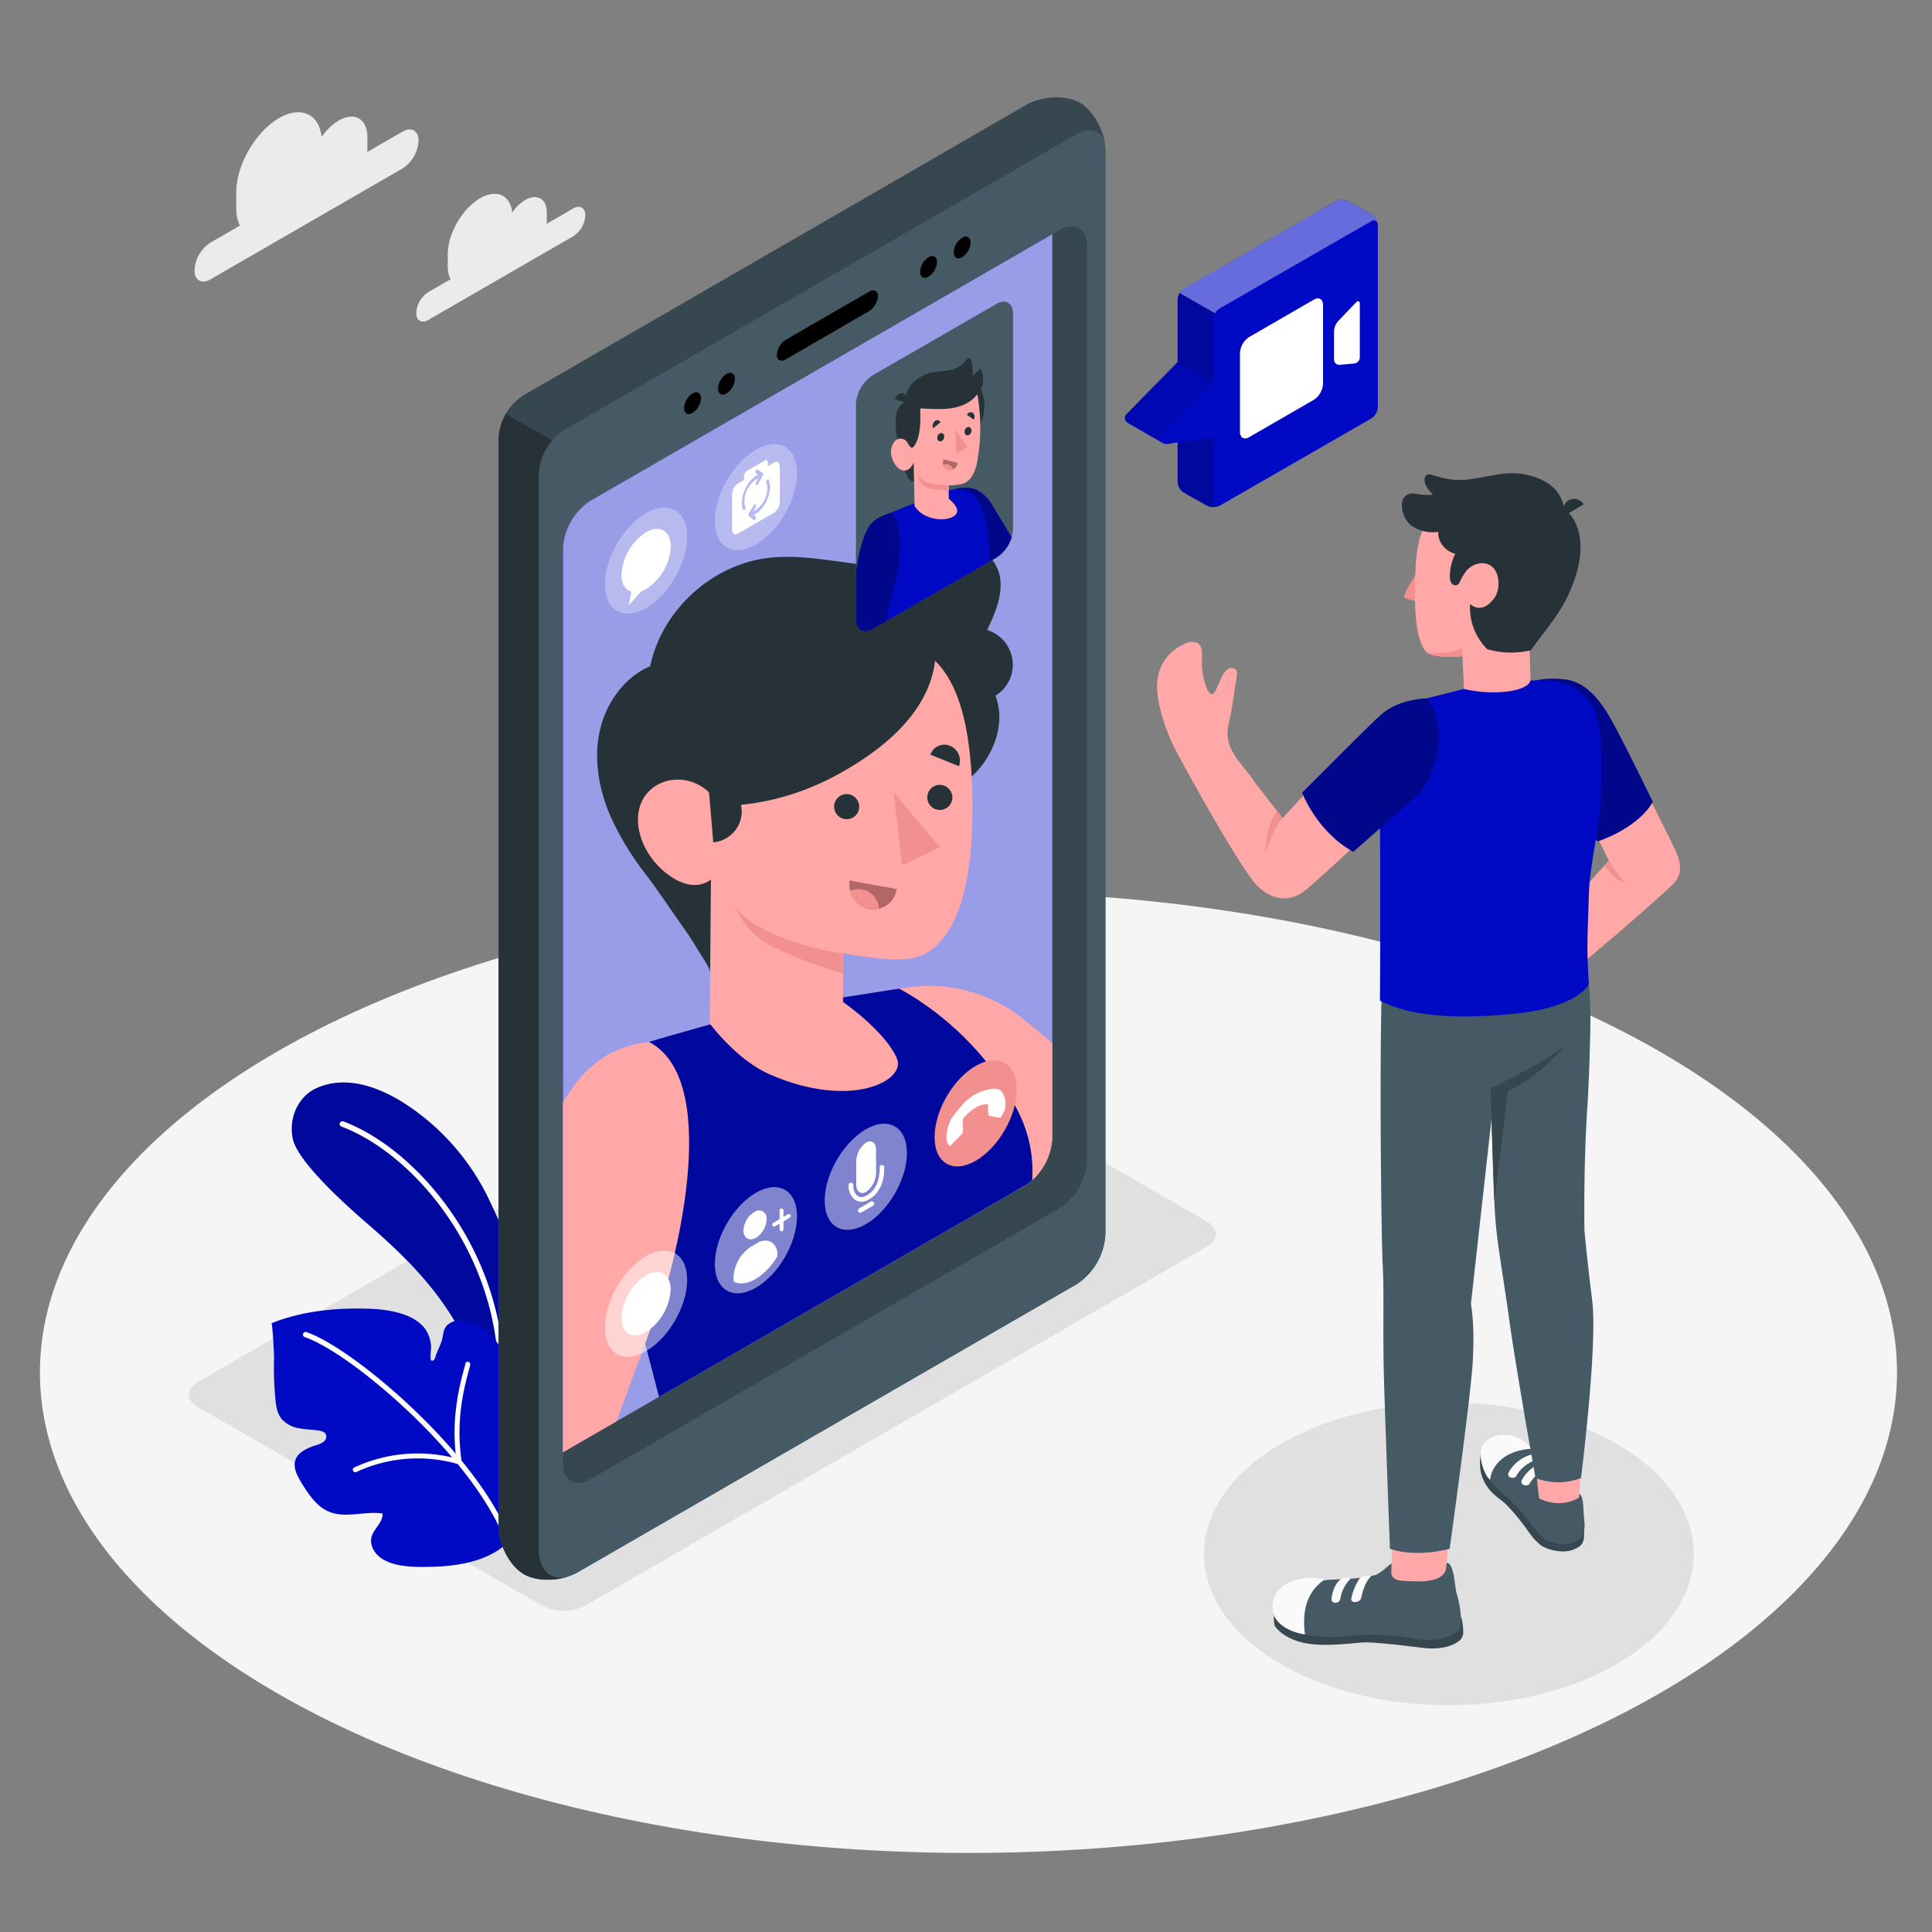 <svg xmlns="http://www.w3.org/2000/svg" viewBox="0 10 500 500"><rect x="0" y="10" width="500" height="500" fill="#808080" stroke="none"/><g id="freepik--Floor--inject-96"><ellipse id="freepik--floor--inject-96" cx="250.64" cy="365.18" rx="240.31" ry="124.36" style="fill:#f5f5f5"></ellipse></g><g id="freepik--Shadows--inject-96"><ellipse id="freepik--Shadow--inject-96" cx="374.97" cy="412.16" rx="63.38" ry="39.15" style="fill:#e0e0e0"></ellipse><path id="freepik--shadow--inject-96" d="M140.23,425.53l-89-51.39c-3.11-1.79-3.11-4.7,0-6.49l160.87-92.91a12.46,12.46,0,0,1,11.25,0l89,51.39c3.1,1.8,3.1,4.71,0,6.5l-160.87,92.9A12.39,12.39,0,0,1,140.23,425.53Z" style="fill:#e0e0e0"></path></g><g id="freepik--Clouds--inject-96"><g id="freepik--clouds--inject-96"><path d="M104.21,44.06,95,49.36a10.13,10.13,0,0,0,.08-1.22V45.49c0-4.74-3.32-6.65-7.42-4.29a14.47,14.47,0,0,0-4.42,4.25c-.67-5.94-5.34-8.16-11-4.89-6.13,3.54-11.1,12.15-11.1,19.23v4a10.45,10.45,0,0,0,.94,4.6l-7.62,4.4a9.1,9.1,0,0,0-4.12,7.13c0,2.63,1.84,3.69,4.12,2.38l49.73-28.71a9.13,9.13,0,0,0,4.12-7.13C108.33,43.81,106.48,42.75,104.21,44.06Z" style="fill:#ebebeb"></path><path d="M148.38,63.94l-6.93,4c0-.31.06-.61.06-.91V65c0-3.57-2.51-5-5.6-3.23A10.81,10.81,0,0,0,132.57,65c-.51-4.49-4-6.17-8.31-3.7-4.62,2.67-8.38,9.17-8.38,14.51v3a7.93,7.93,0,0,0,.71,3.47l-5.75,3.32A6.89,6.89,0,0,0,107.73,91c0,2,1.4,2.79,3.11,1.8l37.54-21.67a6.87,6.87,0,0,0,3.1-5.38C151.48,63.76,150.09,63,148.38,63.94Z" style="fill:#ebebeb"></path></g></g><g id="freepik--Plants--inject-96"><g id="freepik--plants--inject-96"><path d="M132.22,366.58c3.46-21,2.91-28.57-6.21-47.26a60.87,60.87,0,0,0-22.31-24.38c-7.92-4.75-15.47-6.23-21.93-3.26-4.21,1.93-7.17,7.22-6,13,1.07,5.14,10.43,14.32,19,21.73,13,11.3,29.91,26.91,32.18,54.88l-1.48,14.29Z" style="fill:#000AC4"></path><path d="M132.22,366.58c3.46-21,2.91-28.57-6.21-47.26a60.87,60.87,0,0,0-22.31-24.38c-7.92-4.75-15.47-6.23-21.93-3.26-4.21,1.93-7.17,7.22-6,13,1.07,5.14,10.43,14.32,19,21.73,13,11.3,29.91,26.91,32.18,54.88l-1.48,14.29Z" style="opacity:0.2"></path><path d="M128.75,377.81a.73.73,0,0,1-.52-.8c5.52-37.46-19.61-67.89-39.86-75.45a.72.72,0,0,1-.42-.92.71.71,0,0,1,.92-.41c20.7,7.73,46.39,38.78,40.77,77a.71.71,0,0,1-.81.6Z" style="fill:#fff"></path><path d="M131.27,409.33c-.35.31-.71.62-1.08.92-4.93,4-12.36,5.11-18.56,5.24-4.09.08-9.6.17-13.07-2.3-1.72-1.22-2.94-3.39-2.4-5.42.58-2.2,3-3.8,2.85-6.07-4.6-.7-9.53,1.31-13.83-.46-3.24-1.33-5.29-4.48-7.14-7.45C77,392,75.82,390,76.41,388c.7-2.34,3.39-3.34,5.71-4.1a4.7,4.7,0,0,0,1.72-.85,1.63,1.63,0,0,0,.53-1.74c-.29-.74-1.19-1-2-1.1-1.68-.24-3.38-.26-5-.59a7.6,7.6,0,0,1-4.42-2.32c-1.29-1.55-1.56-3.69-1.72-5.7a86,86,0,0,1-.3-10.28c0-.82-.41-9-.69-8.85,8-3.24,17-4.08,25.47-3.76,4.75.18,11.77,1.18,14.6,5.63a8.94,8.94,0,0,1,1.25,4.22c0,.53-.32,3.31,0,3.51a.64.64,0,0,0,.78-.16,1.8,1.8,0,0,0,.36-.78c.43-1.46,1.14-2.63,1.58-4s.35-2.86,1.28-4a4.54,4.54,0,0,1,3.7-1.33c5,.14,9.26,4.2,11.16,8.85s1.94,9.83,1.95,14.85l2.4-4.91c2.79-5.73,5.93,4.9,6.42,6.9a32.08,32.08,0,0,1-9.87,31.86Z" style="fill:#000AC4"></path><path d="M131.72,410.62a.67.67,0,0,1-.55-.46c-6.92-21.47-39.74-49.83-52.3-54.12a.68.68,0,0,1-.43-.86.69.69,0,0,1,.87-.43c12.77,4.36,46.12,33.17,53.16,55a.68.68,0,0,1-.44.85A.56.56,0,0,1,131.72,410.62Z" style="fill:#fff"></path><path d="M91.94,391a.62.62,0,0,1-.56-.34.63.63,0,0,1,.25-.86,39.06,39.06,0,0,1,26.45-2.35c-1.42-10.71.93-19.23,2.35-24.37l0-.19a.65.65,0,0,1,.79-.45.64.64,0,0,1,.44.79l0,.19c-1.44,5.2-3.84,13.91-2.18,24.81a.61.61,0,0,1-.21.58.65.65,0,0,1-.6.13,37.72,37.72,0,0,0-26.43,2A.67.67,0,0,1,91.94,391Z" style="fill:#fff"></path></g></g><g id="freepik--Device--inject-96"><g id="freepik--Mobile--inject-96"><path d="M265.59,37.15,136,112a14,14,0,0,0-7,11.58V405c0,4.75,2.93,10.29,6.54,12.38s9.87,1.85,14-.52l129.09-74.53a16.5,16.5,0,0,0,7.44-12.88V49c0-4.74-2.93-10.28-6.55-12.37S269.7,34.78,265.59,37.15Z" style="fill:#37474f"></path><path d="M147.81,417.75c-4,1.55-9.08,1.47-12.2-.33-3.61-2.09-6.54-7.63-6.54-12.38V123.54a13.3,13.3,0,0,1,1.88-6.38L143,124a14.44,14.44,0,0,0-3.47,8.67V411.08C139.48,416.79,143.09,419.5,147.81,417.75Z" style="fill:#263238"></path><path d="M146,121.28a14.57,14.57,0,0,0-6.56,11.37V411.08c0,6.41,4.54,9,10.09,5.83l129.11-74.54a16.5,16.5,0,0,0,7.44-12.88V49c0-4.72-3.35-6.66-7.44-4.29Z" style="fill:#455a64"></path><path d="M152.77,139.65a15.62,15.62,0,0,0-7.07,12.24V388.73c0,4.51,3.17,6.34,7.07,4.09l121.45-70.13a15.68,15.68,0,0,0,7.07-12.25V73.6c0-4.49-3.18-6.32-7.07-4.08Z" style="fill:#37474f"></path><path d="M272.34,304.55V70.61l-119.57,69a15.62,15.62,0,0,0-7.07,12.24v234l119.57-69A15.7,15.7,0,0,0,272.34,304.55Z" style="fill:#000AC4"></path><path d="M272.34,304.55V70.61l-119.57,69a15.62,15.62,0,0,0-7.07,12.24v234l119.57-69A15.7,15.7,0,0,0,272.34,304.55Z" style="fill:#fff;opacity:0.6"></path><path d="M203.37,97.92,224.9,85.49c1.28-.74,2.32-.22,2.32,1.18a5,5,0,0,1-2.32,3.86L203.37,103c-1.28.75-2.32.22-2.32-1.17A5,5,0,0,1,203.37,97.92Z"></path><path d="M240.31,76.56c1.2-.69,2.18-.13,2.18,1.26a4.84,4.84,0,0,1-2.18,3.78c-1.21.69-2.18.13-2.18-1.26A4.82,4.82,0,0,1,240.31,76.56Z"></path><path d="M249,71.53c1.2-.7,2.18-.14,2.18,1.26A4.81,4.81,0,0,1,249,76.56c-1.2.7-2.18.14-2.18-1.26A4.81,4.81,0,0,1,249,71.53Z"></path><path d="M179.23,111.83c1.21-.7,2.19-.13,2.19,1.26a4.79,4.79,0,0,1-2.19,3.77c-1.2.7-2.18.14-2.18-1.25A4.81,4.81,0,0,1,179.23,111.83Z"></path><path d="M188,106.79c1.21-.69,2.19-.13,2.19,1.26a4.83,4.83,0,0,1-2.18,3.78c-1.21.7-2.19.13-2.19-1.26A4.84,4.84,0,0,1,188,106.79Z"></path></g><g id="freepik--Character--inject-96"><path d="M272.34,280v24.57a15.91,15.91,0,0,1-5.22,10.89,11.11,11.11,0,0,1-1.85,1.36L263,318.11C252.72,309.55,244.92,303,244.92,303c-17.7-20.9-15.66-36.65-13.5-36.83.25,0,.68-.12,1.28-.25h0a39.23,39.23,0,0,1,32.72,8.27C267.13,275.54,269.5,277.56,272.34,280Z" style="fill:#ffa8a7"></path><path d="M267.12,315.44a11.11,11.11,0,0,1-1.85,1.36L263,318.11l-92.44,53.37c-2.9-11.1-7.68-29.49-7.74-29.82,0-.17,10.45-15.78,11.16-34s-4.36-26.21-6-28c.74-.3,17.22-4.94,17.22-4.94l32.86-6.56,14.6-2.29h0s19.8,9.7,30.61,31.38A34.07,34.07,0,0,1,267.12,315.44Z" style="fill:#000AC4"></path><path d="M267.12,315.44a11.11,11.11,0,0,1-1.85,1.36L263,318.11l-92.44,53.37c-2.9-11.1-7.68-29.49-7.74-29.82,0-.17,10.45-15.78,11.16-34s-4.36-26.21-6-28c.74-.3,17.22-4.94,17.22-4.94l32.86-6.56,14.6-2.29h0s19.8,9.7,30.61,31.38A34.07,34.07,0,0,1,267.12,315.44Z" style="opacity:0.2"></path><path d="M168,279.67c-9.88,1.1-16.5,5.81-22.32,15.68v90.49l13.87-8,12.89-35S188.32,290.38,168,279.67Z" style="fill:#ffa8a7"></path><path d="M183.89,262.3c.35-1.23-2.56-5.24-3.21-6.35-1.27-2.18-2.67-4.29-4.13-6.35-3.09-4.34-6-8.78-9.18-13a75.45,75.45,0,0,1-9.13-14.78c-3.07-6.9-4.61-14.67-3.14-22.08s6.24-14.36,13.18-17.35c3-14.43,15.9-26.25,30.55-28,15.17-1.82,31.24,6.21,45.88-.58,1.82-.85,3.59-2,5.59-2.17,4.47-.45,8.19,4.06,8.61,8.54s-1.54,8.8-3.43,12.87a9.4,9.4,0,0,1,2.14,17c2.51,6.53.05,14.2-4.64,19.38s-11.27,8.26-17.9,10.49-13.51,3.77-19.92,6.54A56.09,56.09,0,0,0,183.89,262.3Z" style="fill:#263238"></path><path d="M242,181c3.44,3.5,10.38,11.89,9.61,42.35-.66,25.82-9,32.18-13.25,34s-12.31.69-20.18-.64l0,12.6s11.17,7.75,14,14.79c2.18,5.5-11.74,13.14-32.87,4-8.64-3.72-15.62-13.21-15.62-13.21l.29-37.29s-4.65,4.49-12.49-2.4c-6.48-5.69-8.65-15.26-3.58-20.39s14.42-3.7,18,3.63c0,0,14.15,1.17,30.9-8S240.82,191,242,181Z" style="fill:#ffa8a7"></path><path d="M222.37,218.74a3.25,3.25,0,1,1-3.4-3.23A3.29,3.29,0,0,1,222.37,218.74Z" style="fill:#263238"></path><path d="M219.89,237.87l12.18,2.21a6.09,6.09,0,0,1-7.06,5.19A6.48,6.48,0,0,1,219.89,237.87Z" style="fill:#b16668"></path><path d="M225,245.27a6,6,0,0,0,2.47-.08,5.32,5.32,0,0,0-5.31-5.09,5.21,5.21,0,0,0-2.13.45A6.37,6.37,0,0,0,225,245.27Z" style="fill:#f28f8f"></path><path d="M248.19,208.3l-7.41-3a3.84,3.84,0,0,1,5.07-2.3A4.2,4.2,0,0,1,248.19,208.3Z" style="fill:#263238"></path><path d="M246.48,216.34a3.25,3.25,0,1,1-3.41-3.22A3.31,3.31,0,0,1,246.48,216.34Z" style="fill:#263238"></path><polygon points="231.26 215.03 233.5 233.93 243.24 229.29 231.26 215.03" style="fill:#f28f8f"></polygon><path d="M218.13,256.75c-8.3-1.1-25.38-6.05-28-12.81,0,0,.87,4.25,6,8.63s22,9.35,22,9.35Z" style="fill:#f28f8f"></path><path d="M184.6,228a8,8,0,0,0-1.36-16Z" style="fill:#263238"></path></g><g id="freepik--Icons--inject-96"><path d="M252.5,310.42c5.88-3.4,10.64-11.64,10.64-18.43s-4.76-9.53-10.64-6.14-10.63,11.64-10.63,18.42S246.63,313.81,252.5,310.42Z" style="fill:#f28f8f"></path><path d="M246.47,306c.35-.34,2-2,2.31-2.33a1.37,1.37,0,0,0,.43-1.16c0-.55-.05-2-.05-2.41a1.37,1.37,0,0,1,.47-1.06,12.3,12.3,0,0,1,3-2.46,6.6,6.6,0,0,1,2.75-.85c.34,0,.33.35.32.7s0,.75,0,1.12c0,.11,0,.2,0,.29a4.71,4.71,0,0,0,.1.58c.05.32.21.39.37.4s1.66.3,2.28.4.74-.35.88-.62.31-.55.47-.85a3.57,3.57,0,0,0,.38-1.53,5.4,5.4,0,0,0-.89-3.66,2.15,2.15,0,0,0-.82-.6,3.93,3.93,0,0,0-2.29-.07A12.27,12.27,0,0,0,249,296c-3.25,3.69-3,4-3.38,4.89a8.93,8.93,0,0,0-.63,4.26c.28,1,.69,1.45.84,1.44S246.13,306.36,246.47,306Z" style="fill:#fff;fill-rule:evenodd"></path><path d="M224.07,326.83c5.87-3.39,10.64-11.64,10.64-18.42s-4.77-9.54-10.64-6.14-10.64,11.64-10.64,18.42S218.2,330.22,224.07,326.83Z" style="fill:#fff;opacity:0.5"></path><path d="M224.16,318.44h0c-1.41.82-2.56-.05-2.56-1.94v-5.92a6.12,6.12,0,0,1,2.56-4.89h0c1.41-.82,2.56.05,2.56,1.93v5.93A6.15,6.15,0,0,1,224.16,318.44Z" style="fill:#fff"></path><path d="M222.94,321a2.93,2.93,0,0,1-1.6-.47,4.34,4.34,0,0,1-1.7-3.86.6.6,0,0,1,.6-.6.6.6,0,0,1,.6.6,3.27,3.27,0,0,0,1.14,2.85,1.94,1.94,0,0,0,1.93.05c3.51-1.59,3.79-5.75,3.74-7.46a.62.62,0,0,1,.59-.62h0a.59.59,0,0,1,.6.59c.11,4.06-1.55,7.27-4.44,8.59A3.6,3.6,0,0,1,222.94,321Z" style="fill:#fff"></path><path d="M222.64,323.86a.6.6,0,0,1-.3-1.12l3-1.75a.59.59,0,0,1,.82.22.61.61,0,0,1-.22.82l-3,1.75A.52.52,0,0,1,222.64,323.86Z" style="fill:#fff"></path><path d="M195.64,343.25c5.87-3.39,10.63-11.64,10.63-18.43s-4.76-9.53-10.63-6.14S185,330.32,185,337.11,189.76,346.64,195.64,343.25Z" style="fill:#fff;opacity:0.5"></path><path d="M194.32,330.75a1.83,1.83,0,0,1-.92-.24,2.24,2.24,0,0,1-1-2.06,5.92,5.92,0,0,1,2.71-4.7h0a2,2,0,0,1,3.27,1.89,5.92,5.92,0,0,1-2.71,4.7A2.76,2.76,0,0,1,194.32,330.75Z" style="fill:#fff"></path><path d="M204.6,324.43a.51.51,0,0,0-.69-.18l-1.15.67v-1.67a.51.51,0,0,0-.5-.5.5.5,0,0,0-.5.5v2.24l-1.66,1a.5.5,0,0,0,.25.93.45.45,0,0,0,.25-.07l1.16-.66v1.48a.5.5,0,0,0,.5.5.51.51,0,0,0,.5-.5v-2.06l1.65-1A.5.5,0,0,0,204.6,324.43Z" style="fill:#fff"></path><path d="M199.59,331.43a3.55,3.55,0,0,0-3.63.28l-1.49.86a10.11,10.11,0,0,0-4.64,8v1.06c1.47.81,3.47.67,5.69-.61a16.45,16.45,0,0,0,5.68-5.95v-.26A3.74,3.74,0,0,0,199.59,331.43Z" style="fill:#fff"></path><path d="M167.2,359.67c5.88-3.4,10.64-11.65,10.64-18.43s-4.76-9.53-10.64-6.14-10.64,11.64-10.64,18.42S161.33,363.06,167.2,359.67Z" style="fill:#fff;opacity:0.5"></path><path d="M167.2,354.72a14,14,0,0,0,6.36-11c0-4-2.85-5.69-6.36-3.67a14.07,14.07,0,0,0-6.36,11C160.85,355.11,163.69,356.75,167.2,354.72Z" style="fill:#fff"></path><path d="M167.2,167.36c5.88-3.39,10.64-11.64,10.64-18.43s-4.76-9.53-10.64-6.14-10.64,11.64-10.64,18.43S161.33,170.75,167.2,167.36Z" style="fill:#fff;opacity:0.3"></path><path d="M167.2,147.73a14.07,14.07,0,0,0-6.36,11c0,2.41,1,4,2.56,4.4l-.7,3.51L166,163a6.94,6.94,0,0,0,1.25-.58,14,14,0,0,0,6.36-11C173.56,147.35,170.71,145.71,167.2,147.73Z" style="fill:#fff"></path><path d="M195.63,150.94c5.88-3.39,10.64-11.64,10.64-18.42s-4.76-9.54-10.64-6.15S185,138,185,144.8,189.76,154.33,195.63,150.94Z" style="fill:#fff;opacity:0.3"></path><path d="M200.43,129.65l-1.7,1v-.89c0-.57-.3-.85-.67-.64l-4.85,2.8a1.74,1.74,0,0,0-.67,1.41v.89l-1.7,1a3.63,3.63,0,0,0-1.39,2.93v8.69c0,1.18.62,1.77,1.39,1.33l9.59-5.54a3.65,3.65,0,0,0,1.39-2.93V131C201.82,129.8,201.2,129.2,200.43,129.65Zm-7.66,12.27a.55.55,0,0,1-.14.13c-.14.07-.26,0-.32-.09a4.71,4.71,0,0,1-.32-1.8c0-2.68,1.64-5.8,3.64-7a3.73,3.73,0,0,1,.62-.28l-.59-.39a.62.62,0,0,1-.09-.68c.11-.27.31-.41.45-.32l1.34.89a.43.43,0,0,1,.14.33,1,1,0,0,1-.12.47l-1.25,2.19a.53.53,0,0,1-.13.16.2.2,0,0,1-.32,0,.79.79,0,0,1,0-.73l.54-.95a3.31,3.31,0,0,0-.63.27,7.07,7.07,0,0,0-2.94,5.62,3.81,3.81,0,0,0,.26,1.46A.77.77,0,0,1,192.77,141.92Zm2.86,1a3.54,3.54,0,0,1-.63.29l.55.44a.63.63,0,0,1,0,.68.69.69,0,0,1-.18.26.22.22,0,0,1-.28,0l-1.27-1a.43.43,0,0,1-.12-.35.91.91,0,0,1,.13-.46l1.34-2.09c.15-.23.35-.27.45-.09a.8.8,0,0,1-.07.74l-.59.92a3,3,0,0,0,.62-.27,7,7,0,0,0,3-5.62,3.72,3.72,0,0,0-.26-1.45.78.78,0,0,1,.18-.72c.18-.21.38-.22.46,0a4.62,4.62,0,0,1,.32,1.79C199.28,138.63,197.64,141.75,195.63,142.91Z" style="fill:#fff"></path></g><g id="freepik--box-character--inject-96"><path d="M257.85,88.67l-32,18.45a9.55,9.55,0,0,0-4.33,7.5v55.67c0,2.76,1.93,3.88,4.33,2.5l32-18.45a9.59,9.59,0,0,0,4.33-7.5V91.17C262.18,88.41,260.24,87.29,257.85,88.67Z" style="fill:#455a64"></path><path d="M261.82,149.05a9.64,9.64,0,0,1-4,5.29l-1.79,1-.85.5c-2.83-3.93-5.32-7.57-5.32-7.57a64.19,64.19,0,0,1-2-6.52h0a38.77,38.77,0,0,1-.94-5.12h0a9.57,9.57,0,0,1,5.54,0,9.34,9.34,0,0,1,4.23,4C257.71,142.22,259.86,145.79,261.82,149.05Z" style="fill:#000AC4"></path><path d="M261.82,149.05a9.64,9.64,0,0,1-4,5.29l-1.79,1-.85.5c-2.83-3.93-5.32-7.57-5.32-7.57a64.19,64.19,0,0,1-2-6.52h0a38.77,38.77,0,0,1-.94-5.12h0a9.57,9.57,0,0,1,5.54,0,9.34,9.34,0,0,1,4.23,4C257.71,142.22,259.86,145.79,261.82,149.05Z" style="opacity:0.3"></path><path d="M256.06,155.37l-.85.49L247,160.6l-1.26.72L229.3,170.8l-.67.38-.08-2.83.83-13.12c0-2.53,1.31-12.6,1.31-12.6l3.73-1.49,2.25-.89.74-.29.3-.12,6.22-2.49c.41-.15.81-.27,1.19-.37h0a2.62,2.62,0,0,1,.38-.09,8.27,8.27,0,0,1,1.48-.24h0c4.62-.36,7.09,3.11,8.23,8.66A89.47,89.47,0,0,1,256.06,155.37Z" style="fill:#000AC4"></path><path d="M232.18,158.67s-1.56,6-2.88,12.13l-.67.39-3,1.73c-2.28,1.17-4.08,0-4.08-2.63V157.7c.84-5.28,1.8-8.84,3.19-11.18s3.63-3.06,5.95-3.89C232.8,144.2,233.67,151.7,232.18,158.67Z" style="fill:#000AC4"></path><path d="M232.18,158.67s-1.56,6-2.88,12.13l-.67.39-3,1.73c-2.28,1.17-4.08,0-4.08-2.63V157.7c.84-5.28,1.8-8.84,3.19-11.18s3.63-3.06,5.95-3.89C232.8,144.2,233.67,151.7,232.18,158.67Z" style="opacity:0.3"></path><path d="M235.09,113.58a5.14,5.14,0,0,0-2.9,2.7c-.68,1.73-.44,5.57.47,9.65a37.51,37.51,0,0,0,2.28,7.55,2.24,2.24,0,0,0,1.63,1.21l-.11-5-.16-3.47a18.39,18.39,0,0,0,2.16-6c.28-3.28-.31-4.5-.31-4.5Z" style="fill:#263238"></path><path d="M234.59,114.28l-3-1a2,2,0,0,1,2.26-1.48A1.87,1.87,0,0,1,234.59,114.28Z" style="fill:#263238"></path><path d="M238.52,117.84c0,5.17,3.67,8.71,8.15,7.91s8.11-5.66,8.1-10.84-3.66-8.72-8.15-7.91S238.51,112.66,238.52,117.84Z" style="fill:#263238"></path><path d="M236.42,125.64c-.73.86-1.33-.93-1.94-1.56s-2.62-1.28-3.62,1.33.92,5.68,2.42,6.22c2.2.79,3.18-1.94,3.18-1.94l.23,11.29c2.13,3.35,7.2,4.05,9.63,2.9,2.67-1.25,1-3.3-.79-4.81v-3.44a15,15,0,0,0,3.66-.44c2-.72,3-2.64,3.63-5.25a49.31,49.31,0,0,0,0-18.55c-2.24-1.6-10,.1-14.68,4.36C238.49,122.6,237.15,124.78,236.42,125.64Z" style="fill:#ffa8a7"></path><path d="M253.94,105.68c-.06-.12-.16-.23-.29-.21a.54.54,0,0,0-.27.19,18.64,18.64,0,0,1-1.78,1.69,8.5,8.5,0,0,0,0-2.8c-.09-.56-.23-1.85-.84-1.88-.36,0-.67.38-.94.72-2.45,3.07-5.63,2.41-8.57,3-2.46.52-5.43,2.2-6.54,5.16-.51,1.35-.6,2.7.41,3.4a5.53,5.53,0,0,0,3,.76c4.9.12,11.92,1.21,15.54-4.7a5.33,5.33,0,0,0,.76-2.9,5.9,5.9,0,0,0-.49-2.44Z" style="fill:#263238"></path><path d="M245.52,135.63s-4.47-.24-6-.91a4.4,4.4,0,0,1-2.16-2.07,7.38,7.38,0,0,0,1.23,2.68c1.15,1.47,7,1.67,7,1.67Z" style="fill:#f28f8f"></path><path d="M244.36,123a1.24,1.24,0,0,1-.89,1.23c-.49.08-.9-.32-.9-.92a1.24,1.24,0,0,1,.89-1.23C244,122,244.36,122.41,244.36,123Z" style="fill:#263238"></path><path d="M243.4,119.28l-1.91,1.56a1.62,1.62,0,0,1,.44-1.84A.91.91,0,0,1,243.4,119.28Z" style="fill:#263238"></path><path d="M244.2,128.87l3.69.93a2.27,2.27,0,0,1-2.5,1.86A2.13,2.13,0,0,1,244.2,128.87Z" style="fill:#b16668"></path><path d="M244.83,130.13a1.91,1.91,0,0,0-.68.13,1.76,1.76,0,0,0,1.24,1.4,1.69,1.69,0,0,0,1.27-.21A1.92,1.92,0,0,0,244.83,130.13Z" style="fill:#f28f8f"></path><path d="M252,118.59l-1.75-1.23a1.06,1.06,0,0,1,1.51-.54A1.38,1.38,0,0,1,252,118.59Z" style="fill:#263238"></path><path d="M251.42,121.43a1.24,1.24,0,0,1-.89,1.23c-.5.09-.9-.32-.9-.91a1.24,1.24,0,0,1,.89-1.23C251,120.43,251.42,120.84,251.42,121.43Z" style="fill:#263238"></path><polygon points="247.23 121.21 247.54 127.36 250.35 125.75 247.23 121.21" style="fill:#f28f8f"></polygon></g></g><g id="freepik--character--inject-96"><g id="freepik--character--inject-96"><path d="M399.08,186.1c7.83-.53,11.79,1.05,16.72,9.51,5.52,9.47,17.17,33,17.87,34.59,1.34,3,1.95,6.18-.89,8.83-7.77,7.29-22.36,19.53-22.36,19.53L405,245.36l11.38-12.67-9.61-19.05Z" style="fill:#ffa8a7"></path><path d="M416.38,232.69a37.1,37.1,0,0,0,4.22,5.92,10.93,10.93,0,0,1-5.32-4.69Z" style="fill:#f28f8f"></path><path d="M397.26,186.13a23.81,23.81,0,0,1,8.82-.12c4,.92,7.39,4.06,10.8,10.09s10.84,21.4,10.84,21.4-2.83,6.21-14.3,10.28l-13.83-19.9Z" style="fill:#000AC4"></path><path d="M397.26,186.13a23.81,23.81,0,0,1,8.82-.12c4,.92,7.39,4.06,10.8,10.09s10.84,21.4,10.84,21.4-2.83,6.21-14.3,10.28l-13.83-19.9Z" style="opacity:0.3"></path><path d="M330,426.61a7.61,7.61,0,0,0-.1,4.11c.39.82,2.86,3.54,7.88,4.53s11.93,0,14.9-.18,12.31,1,15.28,1.36c4.66.63,8.25-.39,10-2.08a3.13,3.13,0,0,0,.7-2.46,12.56,12.56,0,0,0-.49-3.32Z" style="fill:#37474f"></path><path d="M377.33,423.69c.09.38.18.77.25,1.17a19.54,19.54,0,0,1,.43,6.05c-.6,1.47-2.25,2.29-3.58,2.71-3.51,1.11-6.18.93-10.07.2a70.27,70.27,0,0,0-11.83-.73c-3.06.21-7.27.79-10.34.51a24.68,24.68,0,0,1-7.61-1.55c-2-.87-4.13-2-4.63-4.1-.6-4.43,1.26-6.39,3.37-7.62s5.07-1.14,8.26-1.35c2.89-.2,5-.2,7.56-.4a36.89,36.89,0,0,0,6.61-.91c1.93-.61,3.92-3.08,4.74-3.17,0,0,12.85-.1,14.08,0,1.42.12,1.85,4.51,2,5.47.14.75.17,1.55.37,2.27C377.09,422.72,377.22,423.2,377.33,423.69Z" style="fill:#455a64"></path><path d="M337.73,433c-.4-3.19-.93-10.1,4.94-14.1l.75,0a14.64,14.64,0,0,0-8.13,0c-4.7,1.25-6.78,5.05-5.61,9.07C329.68,427.94,330.73,431.83,337.73,433Z" style="fill:#fafafa"></path><path d="M354.88,417.9c-1.9,1.68-2.56,5.51-2.56,5.51-.25,1.44-2.85,1.65-2.6.27a15,15,0,0,1,2.25-5.34A4.47,4.47,0,0,1,354.88,417.9Z" style="fill:#fafafa"></path><path d="M349.55,418.55a9.33,9.33,0,0,0-2.67,5.23c-.26,1.37-2.43,1.35-2.28,0,0,0,.26-3.39,2.29-5A2.9,2.9,0,0,1,349.55,418.55Z" style="fill:#fafafa"></path><path d="M375,405.12s-.34,8.27-.8,11c-.28,1.62-2.39,3.31-7.66,3.13-3.71-.12-6.62.19-6.47-2.71l.32-8.44Z" style="fill:#ffa8a7"></path><path d="M383.23,385.64c-.19,2.25-.49,4.29.43,6.77,1.32,3.56,4.12,5.2,5.76,6.6a46.29,46.29,0,0,1,4.78,5.52c1.61,2,2,3.22,4.46,5.28,1.56,1.29,5.92,2.35,8.6,1.21,2.1-.89,2.83-1.61,2.7-4.82s-10.38-4.32-10.38-4.32Z" style="fill:#37474f"></path><path d="M408.63,396.61c.88.31,1.1,1.9,1.23,5.05.1,2.38,1.16,5.87-2.3,7.37-2.78,1.21-7.23.41-9.11-1.84-2.35-2.8-3.94-5.27-7.29-8.69-2.91-3-5.93-4-7.23-9.9-.83-3.82-.17-5.4,2.53-6.49,3.71-1.51,9.54,3.41,12.44,4.18C401.41,387,407.76,396.29,408.63,396.61Z" style="fill:#455a64"></path><path d="M398.9,386.29l-.49-.16a9.51,9.51,0,0,0-8,5c-.5,1,1,1.85,1.93,1,2.08-3.92,6.33-4.79,8-5A4.27,4.27,0,0,0,398.9,386.29Z" style="fill:#fafafa"></path><path d="M401.3,388.09a9.43,9.43,0,0,0-7.46,5c-.5,1,1,1.84,1.94,1a9.78,9.78,0,0,1,6.69-4.75C402.07,388.89,401.68,388.47,401.3,388.09Z" style="fill:#fafafa"></path><path d="M409.13,390.91l-.5,6.65s-4.22,3.09-10.27.26c-.18-.37-.69-6.31-.69-6.31Z" style="fill:#ffa8a7"></path><path d="M385.64,393s.29-7.07,10.32-8.05l.58.31a8.54,8.54,0,0,0-4.94-3.62c-3.33-.86-6,0-7.72,2.11S383.9,391.61,385.64,393Z" style="fill:#fafafa"></path><path d="M412.06,346.64c-1.43-11.63-2-18.12-2-18.12s-.29-16.36.71-31.46c.44-6.65.66-14,.8-20.63a107,107,0,0,0-1.75-22s-51.5-10.24-52.14,8.66c-.77,22.64-.17,68.15.15,74.06.46,8.31-.09,16.67.43,32.8.44,13.37,1.45,40.87,1.45,40.87,7.08,2.42,15.46,0,15.46,0s5.33-38.35,5.94-47.9c.65-10.27-.44-15.48-.44-15.48L386,299.58s.4,15.36.86,23.66,1.65,13.37,3.81,28.83c1.87,13.4,6.73,40.44,6.73,40.44a16.25,16.25,0,0,0,11.76,0S413.5,358.27,412.06,346.64Z" style="fill:#455a64"></path><path d="M405,280.55s-6.45,8.23-14.73,11.77c0,0-3.6,28.94-3.57,28.37l-.94-29.13S398.14,286.08,405,280.55Z" style="fill:#37474f"></path><polygon points="378.44 178.88 379.25 196.1 396.33 195.19 395.8 175.17 378.44 178.88" style="fill:#ffa8a7"></polygon><path d="M413.09,194.87c-1.43-4.7-6.4-8.57-12.67-8.76-1.39,0-4.33,0-4.33,0-.71,2.9-9.6,4-17.2,2.19-2.3.61-11.85,2.91-13.76,3.54-5.46,1.82-7.15,7.39-8,25.21,0,0,.17,35.14,0,51.91,9.61,5.07,24.47,4.44,35,3.37,16.6-1.68,19.07-7.69,19.07-7.69-.69-9.78-.27-13.46,0-23.12.2-7.25,2.29-14.93,2.94-23.15C415.14,206.16,414.07,198.1,413.09,194.87Z" style="fill:#000AC4"></path><path d="M367,157.74s-4.07,6.18-3.6,6.78,3.46,1.16,3.46,1.16Z" style="fill:#f28f8f"></path><path d="M378.26,140.65c-8.24,1.74-11.53,4.15-12,18.22-.5,13.69,1.22,18.2,3,20,1.21,1.24,7.95,1.47,11.35.53,4.25-1.17,13.87-4.58,18.37-11.46,5.3-8.09,6.69-19.06,1-23.56C392,138.09,381.61,139.94,378.26,140.65Z" style="fill:#ffa8a7"></path><path d="M369.25,178.91c1,1,5.7,1.35,9.24.92l-.05-2A20,20,0,0,1,369.25,178.91Z" style="fill:#f28f8f"></path><path d="M365.13,145.93a9.66,9.66,0,0,0,7.09,1.71,5.31,5.31,0,0,0,.84,3.12,6.24,6.24,0,0,0,3.57,2.58,12.86,12.86,0,0,0-1.4,5.7,3.08,3.08,0,0,0,.39,1.8,1.15,1.15,0,0,0,2.09-.05,15.08,15.08,0,0,1,1.74-3,5.65,5.65,0,0,1,3.52-2c5.18-.56,5.82,6.2,3.75,9-3.39,4.59-6.26,1.49-6.26,1.49A15.18,15.18,0,0,0,384.89,178a22,22,0,0,0,11.29.29c4.6-6.32,7.49-9.39,9.93-14.84,5.18-11.53,2.68-18.76-1.32-21.81-.8-5.32-5-7.7-9.75-8.79-7.13-1.64-13.8,2.59-20.86,1a34.1,34.1,0,0,1-3.44-.9,1.93,1.93,0,0,0-1.39-.1,1.58,1.58,0,0,0-.67,1.58c.09,1.36,1.47,2.87,2.17,3.6a15.3,15.3,0,0,1-4.61-.27,4.29,4.29,0,0,0-1.6.06,2.87,2.87,0,0,0-1.83,2.9A6.93,6.93,0,0,0,365.13,145.93Z" style="fill:#263238"></path><path d="M404.92,143.44l4.93-2.91a2.86,2.86,0,0,0-4.93,2.91Z" style="fill:#263238"></path><path d="M305.1,205.71c1.34,2.52,16.12,29.58,20.42,33.67,3.06,2.92,7.8,4.9,12.71.69,9.15-7.85,22.83-21.19,22.83-21.19,11.11-6.47,12.27-21,7.25-26.08,0,0-4.46-3.35-11.13,2.92-11.08,10.42-25.25,26-25.25,26-2.73-3.6-5.15-6.45-8.1-10.55-2.35-3.27-6-6.7-6.15-11-.08-2.22.74-4.44,1.08-6.62.43-2.84.83-5.66,1.3-8.5a2.25,2.25,0,0,0-.15-1.68,1.68,1.68,0,0,0-2.31-.07,5.88,5.88,0,0,0-1.62,2.4l-1.33,2.9c-.21.46-.51,1-1,1-1.25,0-1.92-3.21-2.14-4.09a19.6,19.6,0,0,1-.45-5.29c.05-1.34.08-2.93-1-3.72a3.39,3.39,0,0,0-3.2,0,12,12,0,0,0-6.33,5.93c-1.79,3.81-1,8.24,0,12.15A51.24,51.24,0,0,0,305.1,205.71Z" style="fill:#ffa8a7"></path><path d="M331.93,221.76c-2.79,3.06-4.43,9.12-4.43,9.12s-.3-6.42,3-11Z" style="fill:#f28f8f"></path><path d="M369.41,190.73c-4.36.21-8.57,1.34-11.89,4.14C355,197,337,215.16,337,215.16s3.74,10,13.22,15.29l17.34-15.29S377,202.53,369.41,190.73Z" style="fill:#000AC4"></path><g style="opacity:0.3"><path d="M369.41,190.73c-4.36.21-8.57,1.34-11.89,4.14C355,197,337,215.16,337,215.16s3.74,10,13.22,15.29l17.34-15.29S377,202.53,369.41,190.73Z"></path></g></g></g><g id="freepik--speech-bubble--inject-96"><g id="freepik--speech-bubble--inject-96"><g id="freepik--speech-bubble--inject-96"><g id="freepik--speech-bubble--inject-96"><path d="M345.68,62.08,306.42,84.69a3.61,3.61,0,0,0-1.65,2.84v47.18a3.58,3.58,0,0,0,1.66,2.83l5.88,3.3a3.65,3.65,0,0,0,3.3,0l39.27-22.6a3.65,3.65,0,0,0,1.64-2.85V68.2a3.58,3.58,0,0,0-1.65-2.83L349,62.07A3.69,3.69,0,0,0,345.68,62.08Z" style="fill:#000AC4"></path><path d="M314,139.88V92.7a3.64,3.64,0,0,1,1.64-2.85l39.27-22.6c.9-.53,1.64-.1,1.64,1v47.17a3.65,3.65,0,0,1-1.64,2.85l-39.27,22.6C314.7,141.35,314,140.92,314,139.88Z" style="fill:#000AC4"></path><path d="M315.61,140.82a3.75,3.75,0,0,1-3.3,0l-5.88-3.3a3.59,3.59,0,0,1-1.66-2.83V87.53a3.38,3.38,0,0,1,.53-1.68l9.15,5.23A3.3,3.3,0,0,0,314,92.7v47.17C314,140.83,314.64,141.39,315.61,140.82Z" style="opacity:0.2"></path><path d="M356.5,67.9c-.13-.83-.81-1.12-1.63-.65l-39.26,22.6a3.44,3.44,0,0,0-1.16,1.23l-9.16-5.23a3.26,3.26,0,0,1,1.13-1.17l39.27-22.6a3.7,3.7,0,0,1,3.29,0l5.88,3.3A3.65,3.65,0,0,1,356.5,67.9Z" style="fill:#fff;opacity:0.4"></path></g><path d="M304.77,103.7l-13.22,13.45a1.46,1.46,0,0,0,.25,2.25c.27.18,9.15,5.27,9.15,5.27L314,109Z" style="fill:#000AC4"></path><path d="M304.77,103.7l-13.22,13.45a1.46,1.46,0,0,0,.25,2.25c.27.18,9.15,5.27,9.15,5.27L314,109Z" style="opacity:0.1"></path><path d="M314,109l-13.23,13.46a1.46,1.46,0,0,0,1.25,2.46l12-1.73C315.25,123.18,315.25,109,314,109Z" style="fill:#000AC4"></path></g><g id="freepik--video-call-icon--inject-96"><path d="M323.3,97.21,340,87.56c1.32-.77,2.4-.15,2.4,1.38v20.39a5.32,5.32,0,0,1-2.4,4.15l-16.7,9.65c-1.33.76-2.4.15-2.4-1.38V101.36A5.3,5.3,0,0,1,323.3,97.21Z" style="fill:#fff"></path><path d="M346.29,93.13l4.63-4.84c.56-.6,1-.41,1,.41v13.76a1.66,1.66,0,0,1-1.48,1.62l-3.71.33a1.34,1.34,0,0,1-1.48-1.36V95.69A4.3,4.3,0,0,1,346.29,93.13Z" style="fill:#fff"></path></g></g></g></svg>